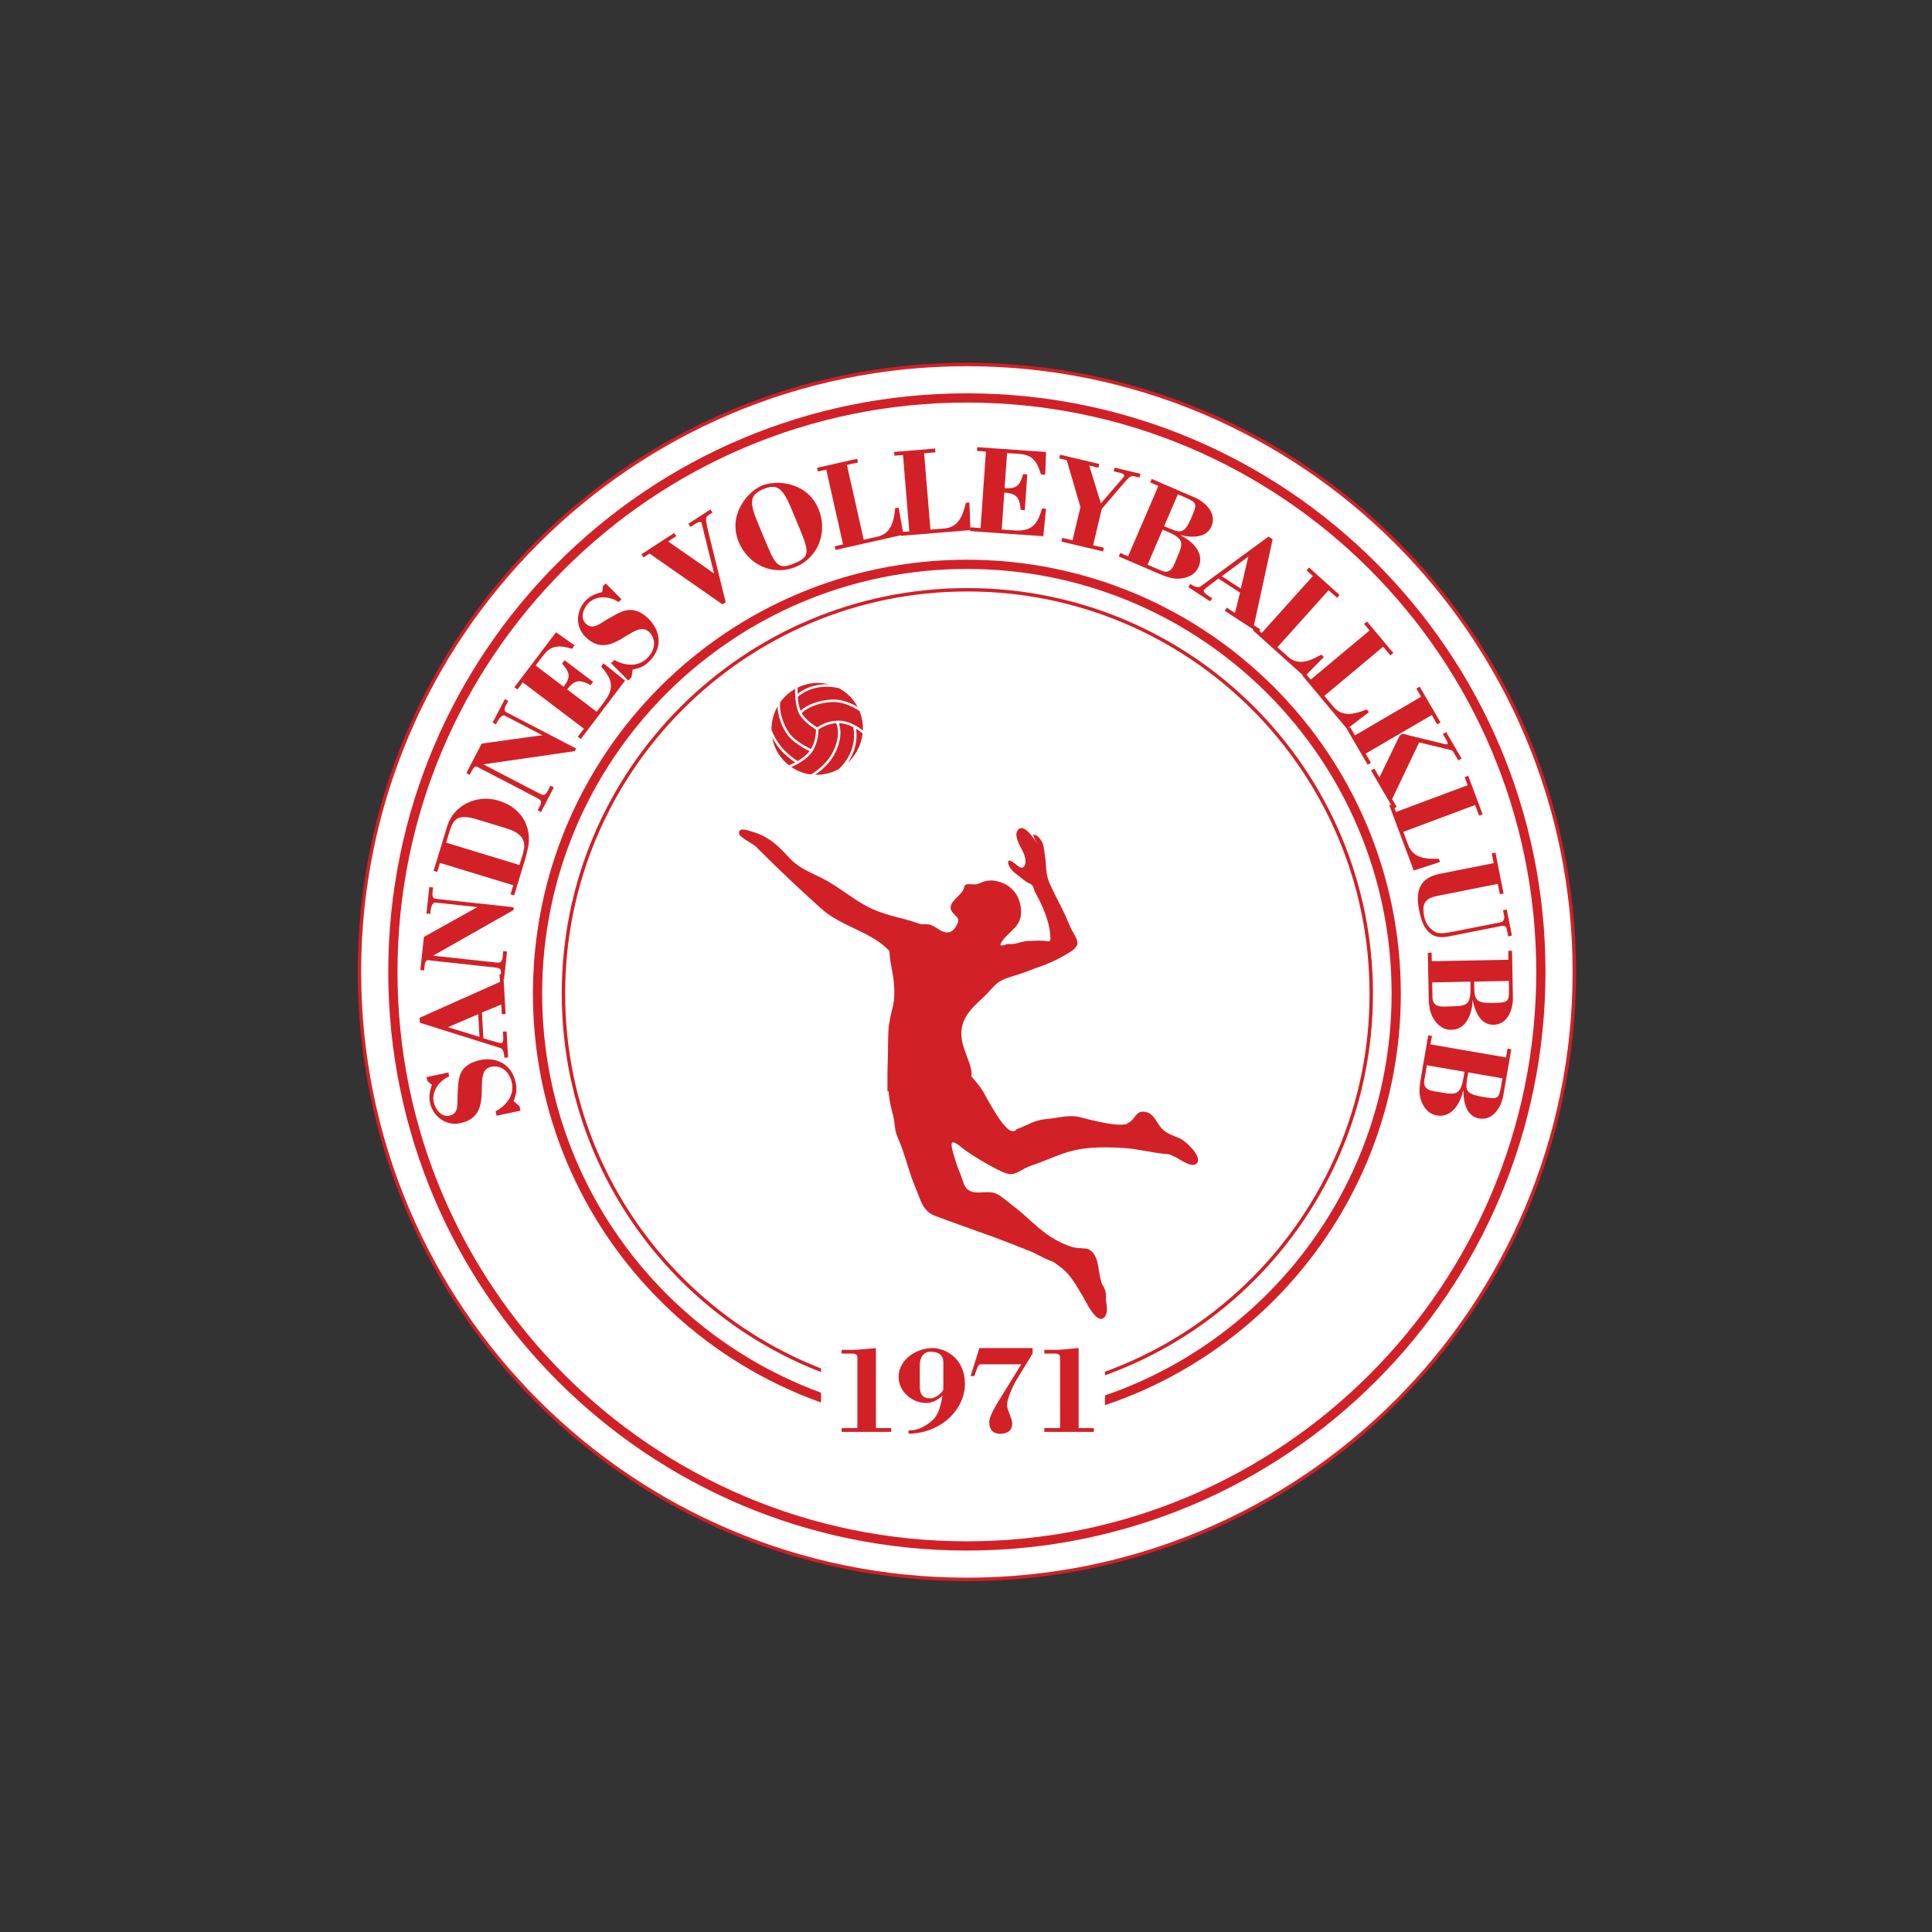 <?xml version="1.0" encoding="UTF-8" standalone="no"?>
<svg
   xmlns:dc="http://purl.org/dc/elements/1.1/"
   xmlns:cc="http://creativecommons.org/ns#"
   xmlns:rdf="http://www.w3.org/1999/02/22-rdf-syntax-ns#"
   xmlns:svg="http://www.w3.org/2000/svg"
   xmlns="http://www.w3.org/2000/svg"
   version="1.1"
   id="svg62"
   xml:space="preserve"
   width="755.907"
   height="755.907"
   viewBox="0 0 755.907 755.907"><rect x="0" y="0" width="755.907" height="755.907" fill="#333333" stroke="none"/><defs
     id="defs66"><clipPath
       clipPathUnits="userSpaceOnUse"
       id="clipPath78"><path
         d="M 105,103 H 462.584 V 460.585 H 105 Z"
         id="path76" /></clipPath><clipPath
       clipPathUnits="userSpaceOnUse"
       id="clipPath152"><path
         d="M 105,103 H 462.584 V 460.585 H 105 Z"
         id="path150" /></clipPath></defs><g
     id="g70"
     transform="matrix(1.333,0,0,-1.333,0,755.907)"><g
       id="g72"><g
         id="g74"
         clip-path="url(#clipPath78)"><g
           id="g80"
           transform="translate(283.793,103.5)"><path
             d="m 0,0 c 98.468,0 178.292,79.824 178.292,178.292 0,98.469 -79.824,178.293 -178.292,178.293 -98.468,0 -178.292,-79.824 -178.292,-178.293 C -178.292,79.824 -98.468,0 0,0"
             style="fill:#ffffff;fill-opacity:1;fill-rule:nonzero;stroke:none"
             id="path82" /></g><g
           id="g84"
           transform="translate(283.793,103.5)"><path
             d="m 0,0 c 98.468,0 178.292,79.824 178.292,178.292 0,98.469 -79.824,178.293 -178.292,178.293 -98.468,0 -178.292,-79.824 -178.292,-178.293 C -178.292,79.824 -98.468,0 0,0 Z"
             style="fill:none;stroke:#d22027;stroke-width:1;stroke-linecap:butt;stroke-linejoin:miter;stroke-miterlimit:4;stroke-dasharray:none;stroke-opacity:1"
             id="path86" /></g><g
           id="g88"
           transform="translate(283.793,113.315)"><path
             d="m 0,0 c 93.048,0 168.478,75.43 168.478,168.478 0,93.047 -75.43,168.477 -168.478,168.477 -93.048,0 -168.478,-75.43 -168.478,-168.477 C -168.478,75.43 -93.048,0 0,0"
             style="fill:#ffffff;fill-opacity:1;fill-rule:nonzero;stroke:none"
             id="path90" /></g><g
           id="g92"
           transform="translate(283.793,113.315)"><path
             d="m 0,0 c 93.048,0 168.478,75.43 168.478,168.478 0,93.047 -75.43,168.477 -168.478,168.477 -93.048,0 -168.478,-75.43 -168.478,-168.477 C -168.478,75.43 -93.048,0 0,0 Z"
             style="fill:none;stroke:#d22027;stroke-width:2.706;stroke-linecap:butt;stroke-linejoin:miter;stroke-miterlimit:4;stroke-dasharray:none;stroke-opacity:1"
             id="path94" /></g><g
           id="g96"
           transform="translate(283.793,149.398)"><path
             d="m 0,0 c 69.597,0 126.017,56.42 126.017,126.017 0,69.597 -56.42,126.016 -126.017,126.016 -69.597,0 -126.017,-56.419 -126.017,-126.016 C -126.017,56.42 -69.597,0 0,0 Z"
             style="fill:none;stroke:#d22027;stroke-width:2.706;stroke-linecap:butt;stroke-linejoin:miter;stroke-miterlimit:4;stroke-dasharray:none;stroke-opacity:1"
             id="path98" /></g><g
           id="g100"
           transform="translate(283.934,156.862)"><path
             d="m 0,0 c 65.475,0 118.552,53.078 118.552,118.552 0,65.475 -53.077,118.553 -118.552,118.553 -65.475,0 -118.552,-53.078 -118.552,-118.553 C -118.552,53.078 -65.475,0 0,0 Z"
             style="fill:none;stroke:#d22027;stroke-width:1;stroke-linecap:butt;stroke-linejoin:miter;stroke-miterlimit:4;stroke-dasharray:none;stroke-opacity:1"
             id="path102" /></g><g
           id="g104"
           transform="translate(230.634,346.462)"><path
             d="M 0,0 C 1.914,-1.807 3.12,-2.546 3.505,-2.756 5.049,-1.859 6.241,-0.865 6.99,0.14 5.876,0.68 2.536,2.42 0.833,4.488 -1.165,6.912 -2.338,10.642 -2.421,13.24 -3.604,11.155 -4.214,8.815 -4.19,6.404 -4.044,5.996 -2.762,2.616 0,0"
             style="fill:#d22027;fill-opacity:1;fill-rule:nonzero;stroke:none"
             id="path106" /></g><g
           id="g108"
           transform="translate(230.128,345.932)"><path
             d="m 0,0 c -1.635,1.55 -2.767,3.333 -3.477,4.694 0.571,-3.248 2.303,-6.16 4.915,-8.187 0.32,0.13 1.006,0.419 1.831,0.856 C 2.651,-2.249 1.544,-1.46 0,0"
             style="fill:#d22027;fill-opacity:1;fill-rule:nonzero;stroke:none"
             id="path110" /></g><g
           id="g112"
           transform="translate(242.625,366.242)"><path
             d="m 0,0 c 0.213,0 0.418,-0.005 0.617,-0.013 -1.041,0.262 -2.113,0.394 -3.212,0.394 -2.029,0 -4.067,-0.472 -5.904,-1.365 C -8.518,-1.297 -8.55,-1.948 -8.521,-2.81 -5.553,-0.5 -2.277,0 0,0"
             style="fill:#d22027;fill-opacity:1;fill-rule:nonzero;stroke:none"
             id="path114" /></g><g
           id="g116"
           transform="translate(238.029,347.216)"><path
             d="M 0,0 C 1.411,2.381 1.477,4.991 1.467,5.711 0.599,6.236 -2.985,8.533 -3.868,11.283 -4.681,13.818 -4.7,16.455 -4.654,17.647 -6.365,16.678 -7.862,15.33 -9.015,13.731 -9.41,11.423 -8.217,6.894 -5.995,4.2 -4.34,2.186 -0.997,0.482 0,0"
             style="fill:#d22027;fill-opacity:1;fill-rule:nonzero;stroke:none"
             id="path118" /></g><g
           id="g120"
           transform="translate(244.058,345.61)"><path
             d="M 0,0 C 1.481,2.515 2.6,6.228 1.373,9.197 -1.235,9.027 -3.274,7.733 -3.831,7.348 -3.819,6.557 -3.893,3.568 -5.58,0.938 c -1.529,-2.386 -4.818,-4.004 -6.218,-4.611 1.73,-1.174 3.728,-1.925 5.792,-2.179 C -5.32,-5.445 -1.972,-3.345 0,0"
             style="fill:#d22027;fill-opacity:1;fill-rule:nonzero;stroke:none"
             id="path122" /></g><g
           id="g124"
           transform="translate(234.151,362.532)"><path
             d="m 0,0 c 0.106,-1.392 0.343,-2.674 0.708,-3.81 0.032,-0.097 0.066,-0.193 0.108,-0.295 0.909,0.884 3.499,2.852 8.826,3.303 0.261,0.024 0.527,0.034 0.795,0.034 2.926,0 5.647,-1.298 7.128,-2.161 -0.99,1.858 -2.414,3.464 -4.165,4.674 -0.403,0.277 -0.824,0.535 -1.262,0.768 l -0.07,0.023 C 12.056,2.54 10.584,2.977 8.474,2.977 6.206,2.977 2.907,2.457 0,0"
             style="fill:#d22027;fill-opacity:1;fill-rule:nonzero;stroke:none"
             id="path126" /></g><g
           id="g128"
           transform="translate(252.285,358.38)"><path
             d="m 0,0 c -0.639,0.441 -4.014,2.653 -7.698,2.653 -0.247,0 -0.494,-0.011 -0.733,-0.03 -5.549,-0.472 -7.971,-2.661 -8.542,-3.265 1.207,-2.046 3.787,-3.713 4.525,-4.162 0.686,0.468 3.13,1.979 6.155,1.979 0.378,0 0.753,-0.024 1.125,-0.069 C -2.376,-3.25 -0.045,-4.893 0.976,-5.72 1.02,-4.725 0.957,-3.722 0.781,-2.732 0.616,-1.794 0.353,-0.876 0,0"
             style="fill:#d22027;fill-opacity:1;fill-rule:nonzero;stroke:none"
             id="path130" /></g><g
           id="g132"
           transform="translate(250.452,353.637)"><path
             d="m 0,0 c -1.161,0.601 -2.313,0.981 -3.429,1.123 -0.264,0.033 -0.538,0.054 -0.816,0.06 1.164,-3.17 0.007,-6.99 -1.52,-9.582 -1.597,-2.715 -4.038,-4.631 -5.423,-5.571 0.141,-0.005 0.278,-0.008 0.416,-0.008 2.257,0 4.502,0.576 6.493,1.668 3.153,2.937 4.137,6.169 4.408,8.365 C 0.37,-1.989 0.108,-0.5 0,0"
             style="fill:#d22027;fill-opacity:1;fill-rule:nonzero;stroke:none"
             id="path134" /></g><g
           id="g136"
           transform="translate(251.309,349.605)"><path
             d="m 0,0 c -0.213,-1.71 -0.839,-4.053 -2.532,-6.425 0.775,0.703 1.467,1.491 2.07,2.366 1.284,1.857 2.091,4.004 2.344,6.214 C 1.618,2.391 0.935,2.972 -0.033,3.563 0.081,2.791 0.185,1.518 0,0"
             style="fill:#d22027;fill-opacity:1;fill-rule:nonzero;stroke:none"
             id="path138" /></g><g
           id="g140"
           transform="translate(349.673,230.187)"><path
             d="M 0,0 C -1.181,1.293 -2.583,2.404 -3.313,2.721 -5.715,3.76 -7.796,4.272 -9.296,6.4 c -1.304,1.852 -2.159,4.106 -4.791,4.199 -2.311,0.085 -2.452,-2.406 -4.426,-3.273 -0.025,-0.012 -0.494,-2.001 -13.884,1.577 -3.587,0.959 -6.541,-0.182 -10.247,-0.492 -3.382,-0.282 -5.457,-1.792 -8.587,-2.97 -0.391,-0.145 -0.097,-0.575 -1.257,-0.559 -2.641,0.037 -7.699,10.073 -8.653,11.666 -0.853,1.424 -2.179,2.92 -3.415,4.424 0.684,4.647 -5.737,10.656 -1.488,17.666 1.441,2.37 3.531,4.122 5.522,6.008 1.294,1.225 2.487,2.95 3.945,3.948 1.635,1.116 4.06,1.721 5.948,2.324 2.065,0.661 4.06,1.538 6.085,2.213 2.687,0.898 5.284,2.15 7.72,3.583 1.151,0.676 3.386,1.835 3.402,3.349 0.016,1.349 -1.353,3.123 -1.915,4.317 -0.599,1.276 -1.079,2.594 -1.667,3.864 -1.543,3.343 -3.439,6.577 -4.838,9.975 -0.902,2.186 -0.72,4.711 -1.05,7.004 -0.185,1.295 -0.302,2.874 -0.722,4.111 -0.282,0.837 -1.723,2.793 -2.769,2.535 0.064,-0.888 0.82,-2.004 1.359,-2.695 -0.154,0.16 -0.283,0.31 -0.416,0.487 -0.86,1.147 -4.113,6.302 -5.712,3.203 -0.457,-0.889 -0.009,-2.383 0.374,-3.251 0.739,-1.677 1.854,-3.222 2.093,-5.096 0.169,-1.322 -0.412,-2.964 -1.918,-2.04 -0.657,0.402 -3.056,2.82 -3.163,1.316 -0.076,-1.064 1.305,-2.661 2.094,-3.234 1.115,-0.809 2.184,-1.797 3.331,-2.561 0.661,-0.443 1.318,-0.457 1.762,-1.135 0.361,-0.552 0.461,-1.328 0.763,-1.921 0.759,-1.481 1.576,-2.905 2.219,-4.431 1.07,-2.537 2.07,-5.534 2.201,-8.305 0.019,-0.397 0.145,-1.268 -0.193,-1.527 -0.279,-0.211 -1.381,0.064 -1.719,0.08 -1.499,0.07 -3.002,-0.022 -4.5,-0.066 -1.536,-0.049 -2.807,-0.615 -4.289,-0.863 -0.671,-0.113 -1.375,0.04 -2.047,-0.08 -0.575,-0.101 -1.444,-0.745 -1.928,-0.136 1.271,3.124 5.515,4.707 5.996,8.348 0.523,3.952 -1.242,7.897 -4.923,9.579 -2.253,1.031 -4.65,1.297 -6.848,0.214 -1.144,-0.562 -2.07,-0.49 -3.273,-0.393 -1.732,0.14 -1.293,-0.772 -1.951,-1.911 -1.07,-1.858 -5.134,-3.943 -2.948,-6.482 0.837,-0.975 1.893,-1.551 1.565,-2.737 -0.045,-0.164 -0.117,-0.343 -0.221,-0.534 -0.57,-1.054 -1.174,-2.175 -2.388,-2.431 -2.374,-0.501 -3.908,2.013 -6.12,2.294 -0.688,0.089 -1.42,0.085 -2.17,0.033 -1.672,0.574 -3.352,1.121 -5.092,1.572 -4.275,1.107 -7.857,2 -11.598,4.134 -3.97,2.269 -7.416,5.176 -11.438,7.332 -4.106,2.199 -7.49,3.186 -10.564,6.513 -3.011,3.256 -5.707,6.041 -10.482,7.512 -1.661,0.512 -4.5,1.633 -4.2,-0.506 0.148,-1.045 4.089,-2.933 4.972,-3.82 6.206,-6.229 12.522,-12.224 19.233,-18.23 5.79,-5.18 14.825,-6.762 19.932,-12.377 -0.007,-2.911 0.95,-5.573 1.31,-9.569 0.183,-2.008 0.167,-4.59 -0.294,-6.543 -0.57,-2.419 -1.196,-4.793 -1.333,-7.29 -0.161,-2.955 -0.068,-5.915 -0.192,-8.866 -0.123,-3.002 -0.093,-5.906 -0.088,-8.916 0.104,0.002 0.226,-0.002 0.337,-0.002 0.082,-0.944 0.184,-1.887 0.336,-2.829 0.297,-1.864 0.933,-3.631 1.239,-5.49 0.148,-0.895 0.224,-1.772 0.356,-2.675 0.264,-1.775 1.057,-3.182 1.69,-4.849 1.6,-4.218 2.519,-8.354 4.302,-12.487 1.383,-3.208 1.976,-6.722 5.511,-8.113 3.754,-1.48 14.447,-5.214 17.731,-6.429 3.795,-1.406 7.567,-2.902 11.317,-4.42 1.906,-1.006 3.855,-2.024 5.849,-2.754 1.025,-0.652 2,-1.373 2.877,-2.126 2.365,-2.029 3.793,-4.656 5.419,-7.328 1.257,-2.064 2.322,-4.606 4.048,-6.367 2.074,-2.11 3.463,-0.159 3.414,2.084 -0.021,1.06 -0.241,1.587 -0.317,2.656 0.229,2.439 -0.399,3.312 -1.183,4.73 -0.023,0.043 -0.041,0.091 -0.064,0.134 -0.225,0.809 -0.433,1.622 -0.593,2.443 -0.368,1.95 -0.422,3.858 -1.403,5.635 -1.646,2.976 -3.502,1.672 -6.578,2.508 -1.85,0.505 -4.052,1.557 -6.026,2.762 -4.021,2.451 -7.601,6.505 -11.434,9.344 -1.498,1.107 -3.253,2.794 -4.94,3.561 -2.601,1.183 -6.049,-0.632 -8.411,1.241 -1.014,0.805 -1.344,2.659 -1.82,3.834 -0.777,1.92 -1.5,3.816 -2.064,5.812 -0.806,2.871 -1.86,6.005 1.964,2.834 2.533,-2.093 8.691,-5.765 12.164,-7.325 3.055,-1.372 4.019,-0.37 6.657,1.06 1.184,0.644 2.668,1.017 3.934,1.515 2.092,0.829 4.13,1.628 6.219,2.437 6.215,2.405 12.162,2.364 18.715,1.994 4.223,-0.239 8.222,-1.391 12.419,-1.754 0.28,-0.023 0.641,-0.063 1.041,-0.105 0.694,-0.297 1.396,-0.591 2.057,-0.928 1.325,-0.671 4.987,-3.48 6.221,-1.455 C 2.437,-3.256 1.367,-1.505 0,0"
             style="fill:#d22027;fill-opacity:1;fill-rule:nonzero;stroke:none"
             id="path142" /></g></g></g><path
       d="m 241.489,138.65 h 82.339 v 37.268 h -82.339 z"
       style="fill:#ffffff;fill-opacity:1;fill-rule:nonzero;stroke:#ffffff;stroke-width:1;stroke-linecap:butt;stroke-linejoin:miter;stroke-miterlimit:4;stroke-dasharray:none;stroke-opacity:1"
       id="path144" /><g
       id="g146"><g
         id="g148"
         clip-path="url(#clipPath152)"><g
           id="g154"
           transform="translate(261.575,146.793)"><path
             d="m 0,0 v 1.11 h -4.477 v 23.495 c -2.294,-0.185 -4.588,-0.518 -6.882,-0.518 h -3.182 v -1.11 h 3.182 c 0.888,0 1.443,-0.296 1.443,-1.11 V 1.11 h -4.625 V 0 Z m 15.318,12.58 c 0,-0.814 -2.109,-2.738 -3.885,-2.738 -2.22,0 -3.034,1.258 -3.034,3.515 v 6.327 c 0,2.072 1.147,3.848 2.997,3.848 2.738,0 3.922,-1.184 3.922,-3.108 z M 5.106,-0.555 c 3.515,0.111 6.475,0.851 9.694,2.886 3.848,2.442 6.845,6.956 6.845,11.618 0,8.066 -6.179,10.656 -9.472,10.656 -4.699,0 -9.99,-3.293 -9.99,-8.51 0,-4.255 3.959,-7.622 8.103,-7.622 1.776,0 3.478,0.962 4.773,2.146 C 14.245,6.031 13.431,4.44 11.544,2.923 9.731,1.443 7.511,0.333 5.106,0.444 Z m 36.407,25.16 H 25.899 l -2.59,-8.214 h 1.11 c 1.295,3.7 0.962,3.441 2.923,3.441 H 38.183 L 32.078,9.953 c -0.925,-1.517 -3.293,-5.217 -3.293,-7.03 0,-2.183 1.036,-3.478 3.219,-3.478 1.887,0 3.515,0.777 3.515,2.96 0,0.851 -0.37,1.813 -0.74,2.738 -0.37,0.962 -0.777,1.924 -0.777,2.775 0,1.665 1.702,5.55 2.627,7.067 l 4.884,8.029 z M 59.495,0 V 1.11 H 55.018 V 24.605 C 52.724,24.42 50.43,24.087 48.136,24.087 h -3.182 v -1.11 h 3.182 c 0.888,0 1.443,-0.296 1.443,-1.11 V 1.11 H 44.954 V 0 Z"
             style="fill:#d22027;fill-opacity:1;fill-rule:nonzero;stroke:none"
             id="path156" /></g><g
           id="g158"
           transform="translate(126.759,248.683)"><path
             d="m 0,0 c -0.591,-1.676 -0.926,-3.486 -0.558,-5.224 0.873,-4.126 4.722,-6.942 8.849,-6.069 5.466,1.157 6.17,4.975 6.332,8.678 0.169,3.666 -0.321,7.231 2.792,7.89 2.28,0.483 5.218,-0.71 6.069,-4.728 0.774,-3.656 -1.652,-6.666 -4.776,-8.348 l 0.276,-1.303 7.023,1.486 -0.276,1.303 -1.767,1.555 c 0.837,1.766 1.043,3.473 0.644,5.356 C 23.359,6.496 18.435,8.139 14.2,7.242 10.001,6.353 8.458,4.173 7.977,1.802 7.605,-0.016 7.525,-3.21 7.518,-5.14 7.495,-6.998 7.238,-8.641 5.102,-9.093 2.713,-9.599 0.965,-7.057 0.543,-5.066 -0.124,-1.917 2.228,1.266 5.081,2.437 L 4.836,3.596 -1.571,2.239 -1.333,1.117 Z m 21.935,15.657 -1.108,-0.063 c 0.03,-0.517 0.486,-3.308 -0.438,-3.361 -0.332,-0.019 -1.422,0.252 -2.554,0.595 l -2.714,0.809 -0.434,7.572 5.686,2.327 0.162,-2.845 1.109,0.064 -0.67,11.71 -1.109,-0.064 0.127,-2.216 -23.597,-10.541 0.082,-1.441 23.549,-7.399 c 1.132,-0.343 1.188,-1.97 1.239,-2.857 l 1.108,0.064 z m -17.193,1.24 8.863,3.805 0.38,-6.649 z M 1.078,54.585 c -0.736,0.08 -1.003,0.704 -0.888,1.771 l 0.167,1.545 -1.103,0.119 -0.841,-7.761 1.104,-0.12 0.112,1.03 c 0.099,0.92 0.593,2.392 1.329,2.313 l 12.397,-1.342 -15.686,-8.76 -1.052,-9.711 1.104,-0.12 0.131,1.214 c 0.239,2.207 0.682,1.824 2.484,1.629 l 18.172,-1.967 c 1.067,-0.115 1.831,-0.273 1.769,-1.531 l -0.191,-1.766 1.104,-0.119 0.876,8.092 -1.104,0.12 -0.227,-2.097 C 20.562,36.212 20.139,35.737 19.219,35.837 L 0.348,37.88 23.94,51.254 24.032,52.1 Z m 22.817,3.965 -0.81,-2.654 1.062,-0.324 3.173,10.405 c 0.367,1.204 0.663,2.429 0.913,3.629 0.989,4.766 -0.715,11.358 -8.713,13.797 -6.229,1.899 -13.122,-1.299 -15,-7.457 L 0.506,62.781 1.567,62.457 2.377,65.111 Z M 4.19,71.057 5.215,74.419 c 0.863,2.832 1.842,3.887 3.534,4.106 0.688,0.1 1.727,0.208 4.523,-0.644 l 8.317,-2.536 c 1.309,-0.399 2.456,-0.826 3.385,-1.458 1.798,-1.206 2.698,-2.95 1.759,-6.029 l -1.025,-3.362 z m 17.691,38.281 c -0.656,0.342 -0.678,1.02 -0.183,1.972 l 0.718,1.379 -0.985,0.512 -3.605,-6.925 0.985,-0.512 0.478,0.919 c 0.427,0.82 1.423,2.012 2.08,1.67 l 11.06,-5.758 -17.798,-2.456 -4.51,-8.664 0.984,-0.513 0.564,1.083 c 1.025,1.97 1.298,1.452 2.906,0.615 l 16.213,-8.44 c 0.952,-0.496 1.607,-0.92 1.091,-2.07 l -0.82,-1.576 0.985,-0.512 3.759,7.22 -0.985,0.513 -0.974,-1.871 c -0.493,-0.786 -1.06,-1.075 -1.88,-0.648 l -16.837,8.765 26.84,3.881 0.393,0.755 z m 34.826,9.284 -6.324,5.071 -0.693,-0.915 c 2.818,-3.388 4.345,-5.845 0.881,-10.416 l -2.189,-2.89 -8.671,6.569 c 2.19,2.891 3.737,2.972 6.881,1.24 l 0.738,0.973 -8.376,6.346 -0.737,-0.974 c 2.266,-2.645 2.652,-3.912 0.462,-6.802 l -8.228,6.234 2.101,2.772 c 2.234,2.949 4.309,3.42 8.579,2.133 l 0.76,1.003 -5.442,3.845 -12.223,-16.131 0.885,-0.671 1.586,2.094 17.931,-13.585 -1.788,-2.36 0.885,-0.67 z m -6.704,26.007 c -1.729,-0.408 -3.434,-1.104 -4.697,-2.353 -3.001,-2.965 -3.291,-7.725 -0.326,-10.725 3.927,-3.974 7.52,-2.504 10.723,-0.639 3.177,1.839 5.912,4.177 8.149,1.914 1.638,-1.658 2.221,-4.775 -0.7,-7.662 -2.658,-2.627 -6.502,-2.211 -9.605,-0.492 l -0.947,-0.937 5.045,-5.105 0.947,0.936 0.354,2.326 c 1.938,0.25 3.486,1 4.855,2.352 4.289,4.239 3.011,9.27 -0.032,12.35 -3.016,3.053 -5.684,3.173 -7.94,2.297 -1.73,-0.67 -4.461,-2.328 -6.09,-3.365 -1.575,-0.985 -3.097,-1.656 -4.631,-0.103 -1.717,1.737 -0.522,4.581 0.925,6.012 2.29,2.262 6.239,2.003 8.766,0.235 l 0.843,0.833 -4.604,4.658 -0.816,-0.806 z m 12.12,10.139 1.768,1.149 21.391,-14.91 0.962,0.625 -5.051,20.46 c -1.02,4.148 -0.83,4.536 -0.086,5.02 l 1.272,0.827 -0.605,0.93 -6.483,-4.215 0.605,-0.931 1.054,0.686 c 1.737,1.129 2.144,0.776 2.212,0.467 l 3.659,-14.789 -13.47,9.38 2.388,1.553 -0.605,0.931 -9.616,-6.253 z m 33.428,10.423 c -2.589,6.216 -1.997,8.066 1.76,9.631 3.757,1.565 5.522,0.697 8.111,-5.52 l 2.389,-5.738 c 2.959,-7.105 3.255,-8.585 -1.424,-10.534 -4.68,-1.948 -5.488,-0.682 -8.447,6.423 z m 1.333,10.656 c -4.44,-1.85 -10.045,-8.793 -6.816,-16.547 2.802,-6.728 10.085,-10.068 16.745,-7.294 6.695,2.788 9.454,10.31 6.652,17.039 -3.229,7.753 -12.106,8.665 -16.581,6.802 m 41.523,-14.398 -1.416,7.987 -1.011,-0.227 c -0.348,-3.681 -1.101,-7.416 -5.18,-8.333 l -4.043,-0.909 -4.935,21.948 3.249,0.731 -0.244,1.083 -11.768,-2.646 0.244,-1.083 2.454,0.552 4.935,-21.948 -2.455,-0.552 0.244,-1.083 z m 19.671,1.344 -0.299,8.106 -1.033,-0.086 c -0.853,-3.597 -2.115,-7.191 -6.282,-7.536 l -4.13,-0.342 -1.854,22.42 3.319,0.274 -0.092,1.107 -12.021,-0.995 0.092,-1.106 2.507,0.207 1.854,-22.419 -2.507,-0.207 0.091,-1.107 z m 21.395,-1.789 0.787,8.068 -1.145,0.08 c -1.296,-4.212 -2.518,-6.834 -8.239,-6.434 l -3.617,0.253 0.759,10.852 c 3.617,-0.253 4.531,-1.504 4.8,-5.084 l 1.218,-0.085 0.734,10.482 -1.218,0.086 c -0.976,-3.344 -1.826,-4.361 -5.443,-4.108 l 0.72,10.298 3.47,-0.242 c 3.691,-0.259 5.219,-1.738 6.478,-6.017 l 1.254,-0.088 0.244,6.659 -20.19,1.413 -0.077,-1.108 2.62,-0.183 -1.57,-22.441 -2.952,0.206 -0.078,-1.107 z m 4.678,22.847 2.195,-0.523 4.024,-13.775 -2.321,-9.754 -3.024,0.719 -0.257,-1.08 12.238,-2.912 0.257,1.079 -3.167,0.754 2.535,10.655 6.954,8.119 c 1.364,1.577 1.802,1.663 2.81,1.423 l 1.332,-0.317 0.257,1.08 -7.595,1.808 -0.257,-1.08 2.124,-0.506 c 0.756,-0.179 1.202,-0.704 0.785,-1.175 l -6.67,-7.731 -3.438,11.125 2.7,-0.642 0.257,1.08 -11.482,2.733 z m 25.908,-31.209 4.437,10.296 1.461,-0.63 c 4.825,-2.079 4.628,-3.283 2.857,-7.395 -1.04,-2.412 -1.721,-5.302 -4.745,-3.999 z m 8.903,20.66 2.243,-0.967 c 3.465,-1.493 3.47,-1.858 1.727,-5.901 -1.962,-4.553 -2.934,-4.658 -6.536,-3.106 l -1.461,0.629 z m -5.91,-23.158 c 1.835,-0.791 4.092,-1.723 6.157,-1.606 2.43,0.122 4.812,1.069 5.866,3.516 1.772,4.111 -1.991,7.626 -5.311,9.178 l 0.029,0.068 c 5.59,-1.24 8.236,0.319 9.179,2.975 1.299,3.67 -2.095,6.825 -5.052,8.099 l -12.64,5.447 -0.439,-1.02 2.412,-1.039 -8.902,-20.66 -2.311,0.996 -0.439,-1.019 z m 15.394,-8.255 0.605,0.931 c -0.434,0.282 -2.953,1.567 -2.449,2.342 0.181,0.279 1.046,0.997 1.992,1.706 l 2.259,1.709 6.359,-4.135 -1.492,-5.959 -2.389,1.553 -0.605,-0.93 9.833,-6.394 0.605,0.93 -1.861,1.211 5.478,25.257 -1.209,0.787 -19.907,-14.596 c -0.946,-0.709 -2.291,0.21 -3.035,0.694 l -0.605,-0.931 z m 11.179,13.121 -2.181,-9.395 -5.583,3.631 z m 16.51,-35.226 5.69,5.78 -0.77,0.693 c -3.203,-1.849 -6.683,-3.398 -9.793,-0.604 l -3.083,2.77 15.033,16.735 2.477,-2.225 0.742,0.826 -8.973,8.06 -0.742,-0.826 1.872,-1.681 -15.033,-16.736 -1.872,1.682 -0.742,-0.826 z m 12.465,-15.323 6.455,4.912 -0.664,0.795 c -3.433,-1.374 -7.098,-2.412 -9.779,0.796 l -2.658,3.18 17.262,14.426 2.136,-2.555 0.851,0.711 -7.734,9.256 -0.852,-0.712 1.613,-1.931 -17.262,-14.425 -1.613,1.93 -0.852,-0.711 z m 28.144,-1.5 0.914,-1.566 c 0.373,-0.639 0.695,-1.264 0.312,-1.488 -0.032,-0.019 -0.432,0.005 -0.988,0.151 l -10.548,2.583 c -0.607,0.16 -1.326,0.511 -1.869,0.194 -0.416,-0.243 -0.727,-0.81 -0.962,-1.289 l -5.466,-11.332 -1.511,2.588 -0.959,-0.559 6.566,-11.248 0.959,0.56 -1.343,2.3 7.942,16.632 9.029,-2.183 c 0.538,-0.115 0.815,-0.296 1.095,-0.775 l 1.362,-2.333 0.958,0.56 -4.533,7.765 z m -22.066,-9.025 0.959,0.56 -1.567,2.684 19.428,11.341 1.604,-2.748 0.959,0.56 -6.137,10.513 -0.958,-0.56 1.399,-2.397 -19.429,-11.341 -1.436,2.461 -0.958,-0.56 z m 13.513,-31.049 7.719,2.491 -0.363,0.971 c -3.694,-0.157 -7.496,0.081 -8.96,3.997 l -1.451,3.882 21.072,7.877 1.166,-3.119 1.04,0.389 -4.224,11.298 -1.04,-0.389 0.881,-2.356 -21.072,-7.878 -0.881,2.357 -1.039,-0.389 z m 22.897,5.031 0.57,-2.867 -15.75,-3.129 c -5.88,-1.167 -7.307,-4.808 -6.124,-10.76 0.821,-4.137 2.074,-6.076 3.829,-7.123 1.631,-0.997 3.547,-0.767 5.398,-0.399 l 14.916,2.962 c 0.725,0.145 1.4,-0.023 1.566,-0.858 l 0.432,-2.177 1.089,0.216 -1.521,7.657 -1.089,-0.216 0.325,-1.633 c 0.209,-1.052 -0.293,-1.756 -1.019,-1.9 l -12.193,-2.422 c -2.976,-0.591 -5.771,-1.146 -6.844,-0.492 -1.204,0.553 -2.9,1.876 -3.433,4.751 -0.778,4.108 0.725,5.274 4.064,5.937 l 17.565,3.489 0.605,-3.048 1.089,0.216 -2.386,12.012 z m -17.475,-37.878 11.209,0.214 0.03,-1.591 c 0.1,-5.253 -1.078,-5.571 -5.554,-5.657 -2.627,-0.05 -5.539,-0.623 -5.602,2.669 z m 22.491,0.429 0.047,-2.442 c 0.072,-3.773 -0.258,-3.927 -4.66,-4.011 -4.957,-0.095 -5.455,0.747 -5.529,4.668 l -0.031,1.591 z m -23.53,-4.186 c 0.038,-1.998 0.122,-4.439 1.082,-6.271 1.114,-2.162 2.961,-3.94 5.625,-3.889 4.476,0.085 6.122,4.964 6.164,8.629 l 0.073,0.001 c 1.18,-5.602 3.694,-7.368 6.502,-7.129 3.879,0.333 5.349,4.728 5.288,7.946 l -0.262,13.761 -1.11,-0.021 0.05,-2.626 -22.492,-0.429 -0.048,2.516 -1.11,-0.022 z m -0.517,-20.564 11.047,-1.907 -0.27,-1.568 c -0.894,-5.177 -2.111,-5.267 -6.523,-4.506 -2.589,0.447 -5.557,0.434 -4.997,3.679 z m 22.168,-3.827 -0.416,-2.406 c -0.642,-3.719 -0.995,-3.808 -5.334,-3.059 -4.886,0.843 -5.215,1.764 -4.548,5.628 l 0.271,1.568 z m -23.898,0.333 c -0.34,-1.968 -0.719,-4.381 -0.122,-6.362 0.686,-2.333 2.164,-4.428 4.79,-4.881 4.411,-0.762 6.949,3.719 7.682,7.309 l 0.073,-0.012 c 0.1,-5.725 2.235,-7.933 5.037,-8.229 3.873,-0.406 6.147,3.632 6.695,6.804 l 2.341,13.564 -1.094,0.189 -0.447,-2.589 -22.168,3.827 0.428,2.479 -1.094,0.189 z"
             style="fill:#d22027;fill-opacity:1;fill-rule:nonzero;stroke:none"
             id="path160" /></g></g></g></g></svg>
